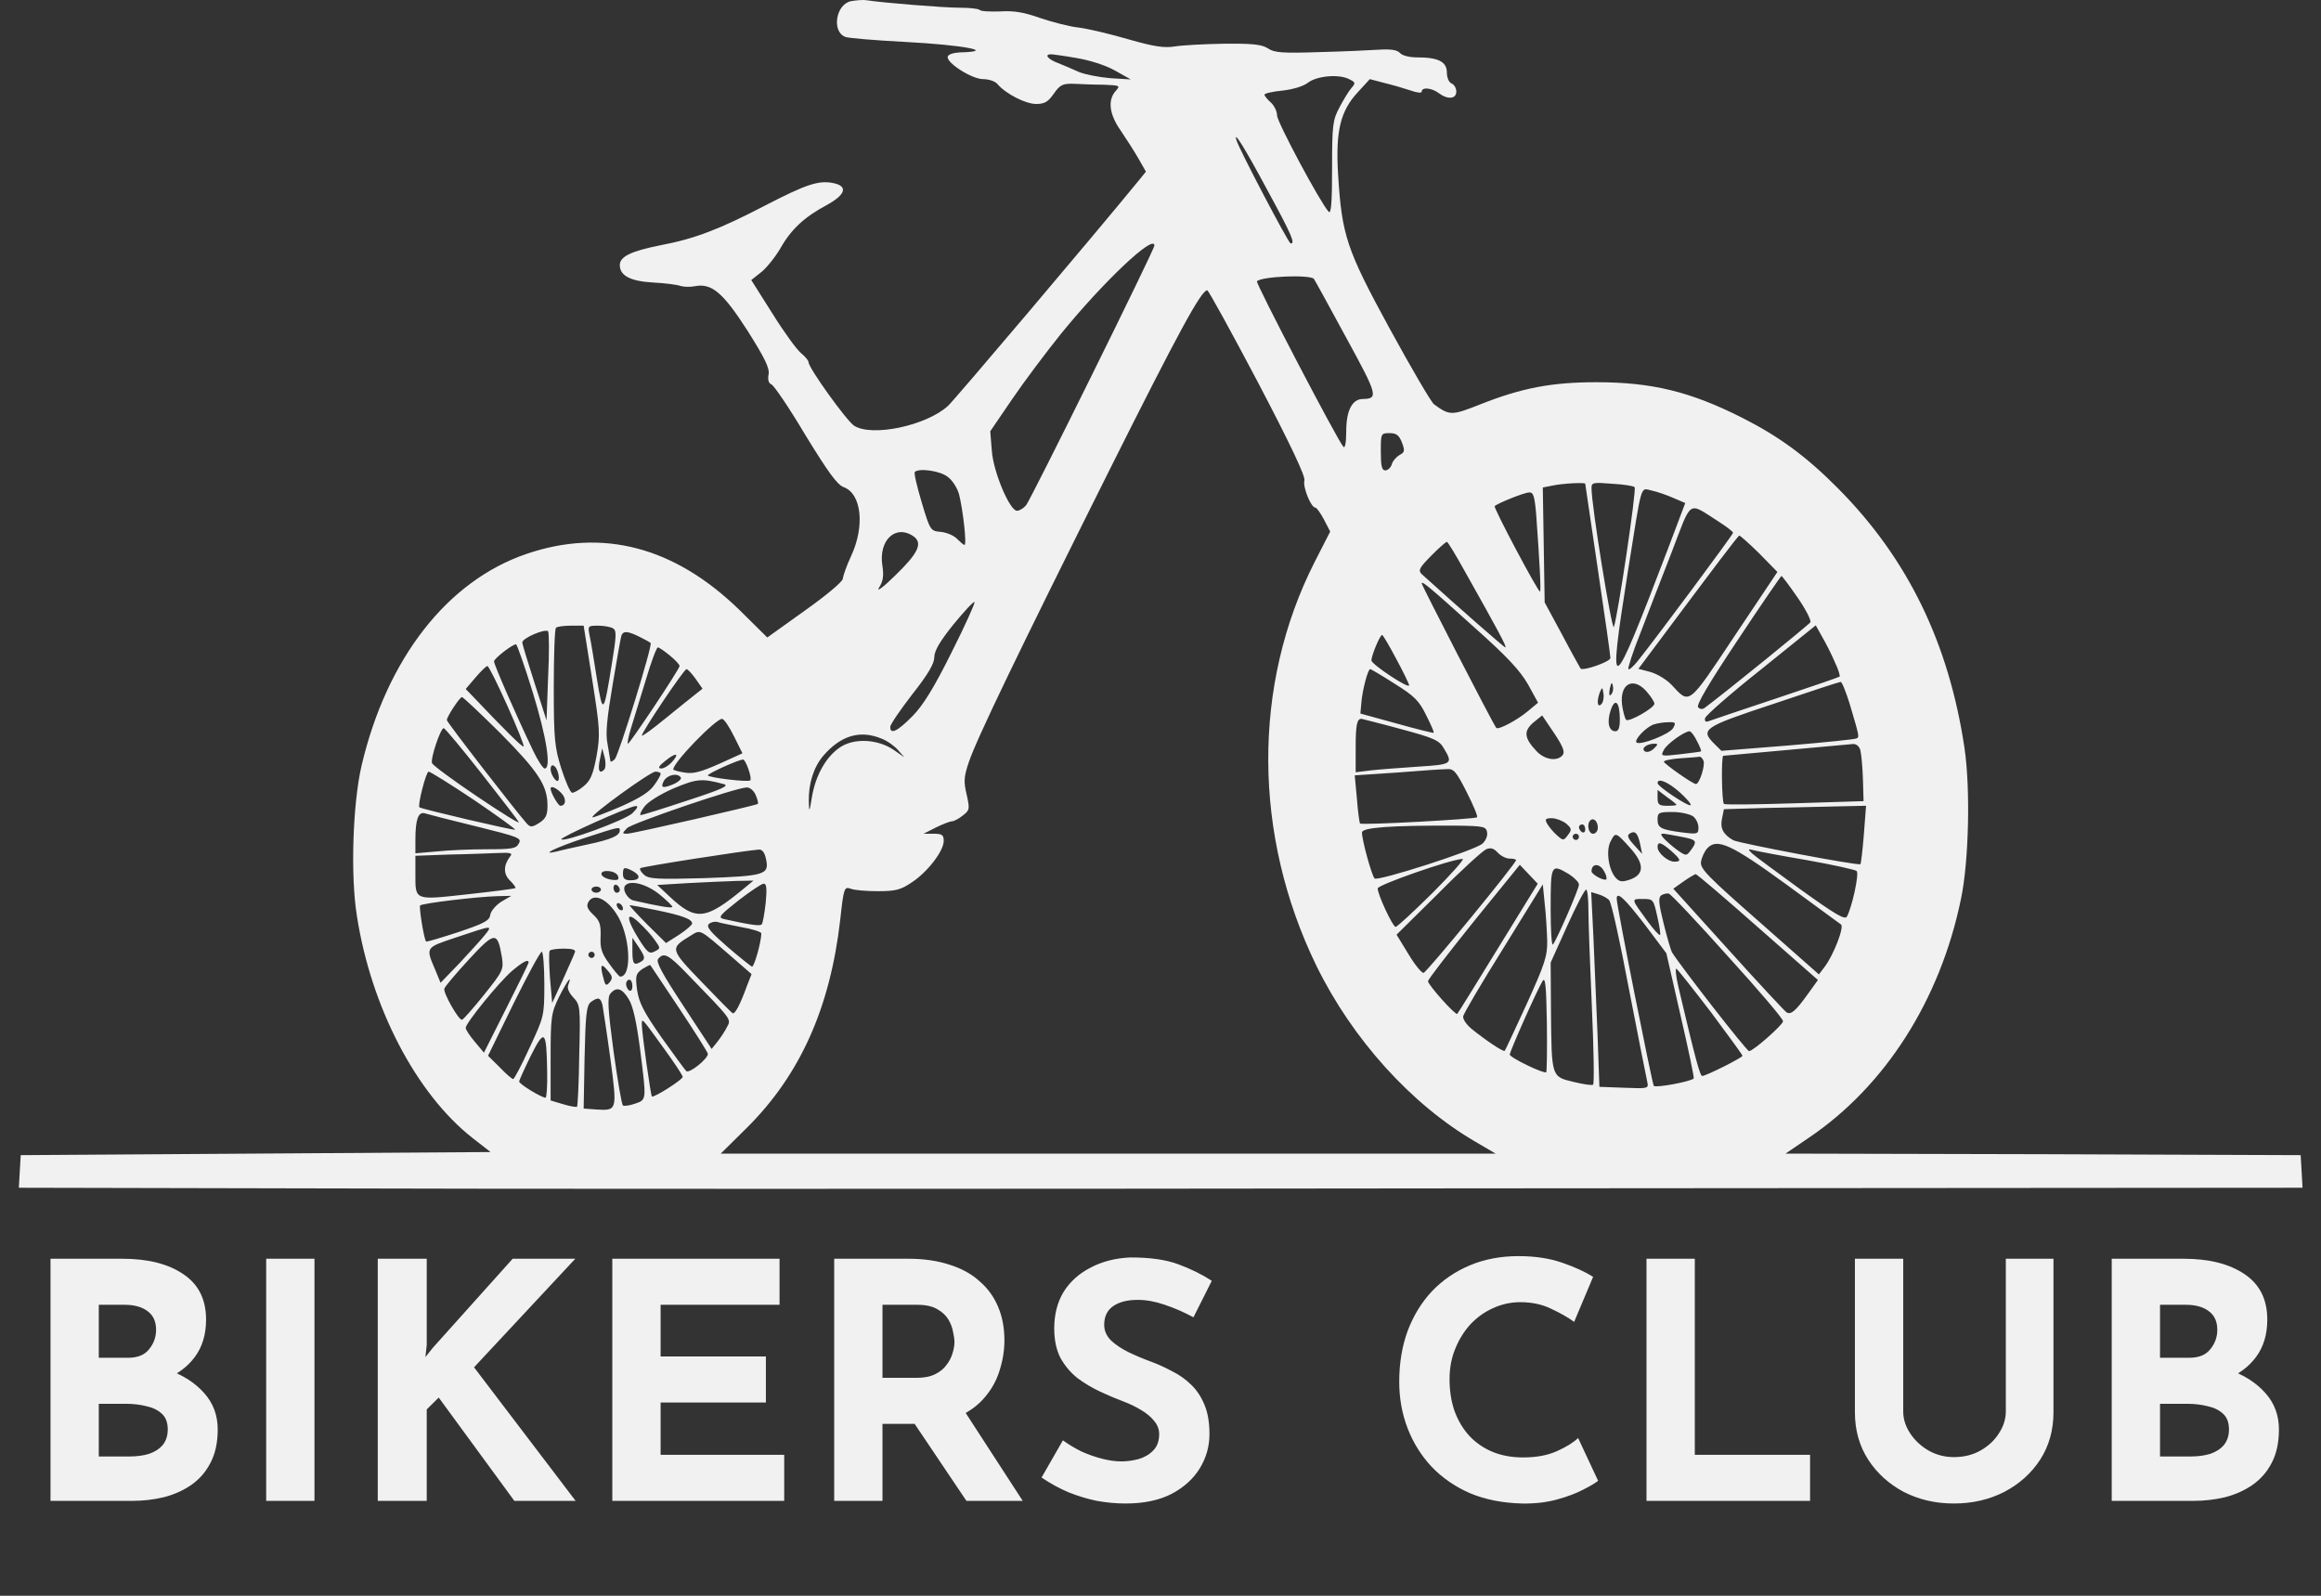 <svg width="100%" height="100%" viewBox="0 0 112 77" fill="none" xmlns="http://www.w3.org/2000/svg">
<rect x="0" y="0" width="112" height="77" fill="#333333" stroke="none"/>
<g clip-path="url(#clip0_5_247)">
<path d="M41.062 0.057C40.334 0.207 40.121 1.525 40.789 1.78C40.926 1.84 42.216 1.945 43.627 2.02C46.51 2.17 48.134 2.484 46.313 2.529C46.025 2.544 45.767 2.619 45.736 2.724C45.63 3.009 46.89 3.818 47.436 3.818C47.709 3.818 48.028 3.923 48.134 4.058C48.529 4.522 49.484 5.017 50.001 5.017C50.41 5.017 50.577 4.912 50.85 4.522C51.154 4.088 51.275 4.028 51.822 4.043C52.156 4.058 52.808 4.088 53.263 4.088C54.052 4.118 54.067 4.133 53.84 4.387C53.445 4.822 53.521 5.511 54.083 6.305C54.356 6.71 54.75 7.324 54.947 7.669L55.297 8.283L54.932 8.733C52.687 11.475 46.085 19.267 45.751 19.581C44.704 20.541 42.079 21.095 41.214 20.541C40.85 20.301 39.014 17.753 39.014 17.469C39.014 17.394 38.847 17.199 38.665 17.049C38.468 16.899 37.845 16.045 37.284 15.146L36.252 13.513L36.707 13.153C36.965 12.959 37.39 12.434 37.648 11.999C38.179 11.056 38.816 10.471 39.909 9.887C40.804 9.392 40.926 8.988 40.228 8.838C39.514 8.688 38.923 8.883 36.95 9.902C34.734 11.056 33.536 11.52 31.866 11.835C30.455 12.119 29.909 12.374 29.909 12.794C29.909 13.303 30.425 13.573 31.532 13.633C32.094 13.663 32.686 13.738 32.837 13.798C32.989 13.843 33.293 13.857 33.52 13.813C34.34 13.648 34.886 14.112 36.07 15.955C36.904 17.274 37.147 17.768 37.087 18.068C37.041 18.323 37.087 18.488 37.223 18.548C37.344 18.593 38.088 19.686 38.862 20.99C39.955 22.773 40.395 23.387 40.713 23.507C41.578 23.822 41.745 25.395 41.062 26.849C40.85 27.299 40.683 27.793 40.668 27.928C40.668 28.063 39.864 28.737 38.847 29.456L37.026 30.76L35.706 29.456C32.564 26.384 29.089 25.47 25.402 26.729C21.578 28.033 18.664 31.779 17.45 36.933C17.025 38.746 16.904 42.238 17.223 44.201C17.905 48.591 20.075 52.772 22.807 54.915L23.672 55.589L12.336 55.664L1 55.739L0.955 56.518L0.909 57.312L14.992 57.342C22.731 57.372 47.527 57.372 70.092 57.342L111.11 57.312L111.064 56.518L111.019 55.739L98.591 55.693L86.162 55.664L87.285 54.899C90.973 52.412 93.629 48.246 94.63 43.362C95.01 41.548 95.085 38.042 94.797 36.094C94.038 31.015 92.05 26.939 88.681 23.552C87.164 22.024 85.859 21.065 84.084 20.166C81.564 18.892 79.713 18.443 77.027 18.443C74.903 18.443 73.446 18.712 71.442 19.507C70.046 20.061 69.956 20.061 69.197 19.507C69.06 19.402 68.104 17.768 67.072 15.88C64.963 12.014 64.75 11.355 64.568 8.388C64.447 6.335 64.674 5.361 65.524 4.447L66.101 3.818L66.784 3.998C67.163 4.088 67.725 4.253 68.044 4.358C68.377 4.477 68.605 4.507 68.605 4.417C68.605 4.193 69.091 4.238 69.425 4.492C69.865 4.822 70.274 4.777 70.274 4.417C70.274 4.253 70.168 4.073 70.046 4.028C69.91 3.968 69.819 3.743 69.819 3.503C69.819 2.979 69.409 2.769 68.392 2.769C67.998 2.769 67.664 2.679 67.558 2.559C67.421 2.41 67.133 2.365 66.587 2.395C66.147 2.425 64.842 2.484 63.673 2.514C61.898 2.574 61.488 2.544 61.185 2.335C60.881 2.14 60.426 2.095 59.045 2.11C58.089 2.125 57.011 2.185 56.662 2.245C56.162 2.32 55.676 2.245 54.462 1.9C53.597 1.645 52.52 1.391 52.064 1.331C51.609 1.286 50.759 1.061 50.183 0.866C49.424 0.596 48.923 0.507 48.27 0.551C47.785 0.566 47.33 0.551 47.269 0.477C47.208 0.417 46.768 0.372 46.298 0.372C45.524 0.372 42.58 0.132 41.821 0.012C41.654 -0.018 41.32 0.012 41.062 0.057ZM51.943 2.799C52.58 2.904 53.339 3.144 53.794 3.399L54.568 3.833L53.582 3.773C53.036 3.728 52.352 3.593 52.064 3.473C51.776 3.339 51.306 3.144 51.047 3.039C50.562 2.859 50.38 2.619 50.714 2.619C50.789 2.619 51.351 2.694 51.943 2.799ZM65.13 3.833C65.403 3.968 65.418 4.013 65.221 4.238C65.099 4.372 64.842 4.792 64.644 5.167C64.31 5.796 64.28 6.006 64.28 8.119C64.28 9.782 64.234 10.351 64.113 10.216C63.703 9.767 61.625 5.886 61.625 5.571C61.625 5.376 61.488 5.092 61.321 4.942C61.154 4.792 61.017 4.627 61.017 4.567C61.017 4.507 61.412 4.417 61.882 4.372C62.398 4.313 62.899 4.163 63.127 3.983C63.567 3.653 64.644 3.563 65.13 3.833ZM61.154 9.167C62.337 11.34 62.52 11.775 62.277 11.745C62.171 11.73 59.804 7.219 59.667 6.77C59.5 6.231 60.061 7.13 61.154 9.167ZM55.706 11.85C55.706 12.044 49.727 24.137 49.515 24.377C49.393 24.526 49.196 24.646 49.075 24.646C48.726 24.646 47.937 22.788 47.861 21.754L47.785 20.81L48.847 19.252C49.439 18.383 50.501 16.974 51.199 16.105C53.248 13.588 55.706 11.265 55.706 11.85ZM63.4 13.453C63.43 13.483 64.128 14.757 64.948 16.27C66.48 19.072 66.526 19.237 65.767 19.252C65.251 19.252 64.963 19.806 64.963 20.81C64.963 21.365 64.903 21.649 64.827 21.559C64.584 21.335 60.577 13.648 60.653 13.573C60.881 13.333 63.188 13.243 63.4 13.453ZM60.699 18.443C62.277 21.455 62.99 22.968 62.945 23.178C62.853 23.492 63.263 24.496 63.476 24.496C63.537 24.496 63.718 24.751 63.886 25.066L64.189 25.65L63.43 27.134C60.426 33.052 60.456 40.305 63.522 46.598C65.251 50.134 68.104 53.296 71.2 55.094L72.171 55.664H53.476H34.78L36.039 54.42C38.604 51.873 40.061 48.636 40.547 44.366C40.713 42.837 40.744 42.777 41.047 42.882C41.229 42.957 41.821 43.002 42.367 43.002C43.202 43.002 43.46 42.942 43.991 42.582C44.75 42.088 45.539 41.069 45.539 40.575C45.539 40.29 45.463 40.23 45.053 40.23H44.568L45.16 39.93C45.493 39.765 45.843 39.631 45.934 39.631C46.025 39.631 46.267 39.511 46.465 39.346C46.798 39.091 46.798 39.031 46.647 38.342C46.495 37.712 46.51 37.488 46.753 36.769C47.132 35.645 49.105 31.554 53.536 22.683C56.874 16.015 57.967 14.007 58.255 14.007C58.316 14.007 59.409 16 60.699 18.443ZM67.649 21.35C67.8 21.739 67.785 21.829 67.543 21.949C67.391 22.039 67.209 22.234 67.163 22.399C67.118 22.563 66.966 22.698 66.845 22.698C66.678 22.698 66.632 22.474 66.632 21.799C66.632 20.915 66.632 20.9 67.057 20.9C67.391 20.9 67.512 21.005 67.649 21.35ZM45.736 23.013C45.964 23.178 46.207 23.567 46.283 23.867C46.465 24.586 46.662 26.294 46.541 26.294C46.495 26.294 46.343 26.16 46.191 26.01C46.04 25.845 45.691 25.695 45.402 25.665C44.902 25.62 44.886 25.605 44.477 24.242C44.249 23.477 44.097 22.833 44.143 22.773C44.34 22.578 45.372 22.713 45.736 23.013ZM76.496 23.343C76.496 23.358 76.769 25.216 77.103 27.463C77.437 29.696 77.71 31.629 77.71 31.749C77.71 31.929 76.39 32.393 76.269 32.258C76.253 32.228 75.844 31.509 75.388 30.64L74.538 29.067L74.493 26.294L74.448 23.522L74.903 23.433C75.358 23.328 76.496 23.268 76.496 23.343ZM78.878 23.507C78.985 23.597 78.059 29.786 77.877 30.25C77.786 30.49 76.784 24.331 76.799 23.537C76.799 23.283 76.89 23.268 77.801 23.343C78.347 23.373 78.833 23.448 78.878 23.507ZM80.76 24.032L81.322 24.272L80.502 26.444C77.71 33.772 77.558 33.862 78.545 27.628C79.258 23.178 79.136 23.552 79.713 23.672C79.986 23.732 80.457 23.897 80.76 24.032ZM74.129 24.826C74.296 27.134 74.372 28.542 74.311 28.542C74.204 28.542 72.05 24.481 72.126 24.422C72.262 24.287 73.552 23.762 73.795 23.762C73.992 23.747 74.053 23.942 74.129 24.826ZM82.915 25.156C83.309 25.41 83.628 25.65 83.628 25.71C83.628 25.8 79.804 30.94 79.015 31.914C78.818 32.153 78.621 32.333 78.575 32.288C78.545 32.243 78.787 31.464 79.151 30.565C79.501 29.651 80.183 27.883 80.669 26.639C81.656 24.062 81.428 24.212 82.915 25.156ZM44.097 25.89C44.538 26.22 44.295 26.714 43.172 27.793C42.625 28.332 42.276 28.587 42.413 28.362C42.61 28.063 42.656 27.793 42.58 27.299C42.383 26.055 43.232 25.276 44.097 25.89ZM84.903 26.714L85.768 27.598L83.704 30.685C81.428 34.101 81.549 33.996 80.654 33.037C80.411 32.783 79.956 32.513 79.637 32.423L79.061 32.273L79.486 31.704C82.9 27.134 83.871 25.845 83.932 25.845C83.977 25.845 84.417 26.235 84.903 26.714ZM70.669 27.538C72.277 30.4 72.733 31.239 72.642 31.239C72.581 31.239 70.411 29.336 68.605 27.703C68.423 27.523 68.484 27.403 69.06 26.819C69.425 26.444 69.773 26.145 69.819 26.145C69.865 26.145 70.244 26.774 70.669 27.538ZM86.739 28.827C87.134 29.396 87.407 29.936 87.361 30.026C87.285 30.145 83.355 33.337 82.293 34.131C82.172 34.236 82.05 34.236 81.944 34.131C81.838 34.026 82.46 32.977 83.856 30.88C84.979 29.186 85.935 27.793 85.965 27.793C85.995 27.793 86.344 28.257 86.739 28.827ZM71.185 30.31C72.733 31.689 73.355 32.363 73.734 33.023L74.219 33.907L73.734 34.311C73.218 34.746 72.293 35.24 72.201 35.12C72.065 34.97 68.605 28.242 68.605 28.153C68.605 28.018 68.909 28.257 71.185 30.31ZM45.918 31.479C45.084 33.157 44.553 34.026 44.037 34.551C43.308 35.285 42.959 35.465 42.959 35.075C42.959 34.956 43.445 34.251 44.022 33.502C44.78 32.543 45.084 32.019 45.084 31.719C45.084 31.404 45.357 30.94 46.009 30.131C46.525 29.501 46.981 29.007 47.026 29.052C47.056 29.097 46.571 30.19 45.918 31.479ZM28.573 32.768C28.953 35.18 28.968 35.435 28.786 36.484C28.619 37.368 28.497 37.668 28.164 37.937C27.936 38.132 27.678 38.267 27.602 38.252C27.511 38.222 27.284 37.698 27.086 37.083C26.768 36.064 26.722 35.69 26.722 33.172C26.722 31.644 26.768 30.34 26.828 30.295C26.874 30.235 27.208 30.19 27.541 30.19H28.164L28.573 32.768ZM29.59 30.325C29.757 30.43 29.742 30.7 29.529 32.004C29.135 34.476 29.089 34.536 28.801 32.738C28.664 31.869 28.513 30.94 28.452 30.67C28.361 30.205 28.361 30.19 28.862 30.19C29.15 30.19 29.469 30.25 29.59 30.325ZM88.545 31.959C88.712 32.303 88.803 32.618 88.772 32.648C88.742 32.678 87.346 33.157 85.677 33.712C84.008 34.266 82.551 34.761 82.429 34.806C82.308 34.85 82.247 34.791 82.278 34.656C82.308 34.521 83.522 33.457 84.979 32.303L87.619 30.175L87.938 30.745C88.12 31.059 88.393 31.599 88.545 31.959ZM26.449 32.663L26.373 34.761L25.796 32.962C25.478 31.974 25.204 31.09 25.204 31C25.204 30.79 26.297 30.325 26.449 30.46C26.494 30.52 26.51 31.509 26.449 32.663ZM30.865 30.73C31.138 30.865 31.381 31 31.396 31.03C31.502 31.119 29.863 36.424 29.666 36.634C29.545 36.754 29.453 36.783 29.453 36.709C29.438 36.619 29.378 36.259 29.317 35.9C29.211 35.42 29.287 34.671 29.56 33.052C29.757 31.854 29.954 30.775 29.985 30.67C30.076 30.43 30.288 30.445 30.865 30.73ZM67.376 31.794C67.725 32.438 67.998 33.008 67.998 33.067C67.998 33.262 66.192 32.063 66.177 31.869C66.177 31.644 66.587 30.64 66.693 30.64C66.739 30.64 67.042 31.164 67.376 31.794ZM25.705 33.397C26.373 35.57 26.616 37.083 26.282 37.083C26.206 37.083 25.948 36.694 25.721 36.214C24.931 34.566 23.839 32.078 23.839 31.914C23.839 31.779 24.719 31.09 24.901 31.09C24.947 31.09 25.311 32.123 25.705 33.397ZM32.322 31.629C32.58 31.839 32.792 32.063 32.792 32.138C32.792 32.288 30.394 35.885 30.303 35.885C30.258 35.885 30.319 35.57 30.44 35.165C30.561 34.776 30.88 33.742 31.153 32.843C31.411 31.959 31.684 31.239 31.745 31.239C31.806 31.239 32.064 31.419 32.322 31.629ZM24.476 34.041C24.947 35.09 25.311 35.989 25.265 36.019C25.22 36.079 24.34 35.21 22.822 33.607L22.473 33.247L22.944 32.693C23.201 32.393 23.459 32.138 23.52 32.138C23.581 32.138 24.006 32.992 24.476 34.041ZM33.566 32.753L33.9 33.232L33.596 33.472C33.429 33.607 32.762 34.131 32.124 34.656C31.487 35.18 30.971 35.555 30.971 35.495C30.971 35.315 33.005 32.288 33.126 32.288C33.187 32.288 33.384 32.498 33.566 32.753ZM67.3 32.992C68.241 33.577 68.484 33.817 68.817 34.506C69.045 34.956 69.212 35.33 69.181 35.36C69.151 35.375 68.347 35.18 67.391 34.91L65.646 34.431L65.691 33.922C65.737 33.307 66.01 32.288 66.116 32.288C66.162 32.288 66.693 32.603 67.3 32.992ZM77.74 33.517C77.65 33.607 77.634 33.517 77.68 33.232C77.755 32.918 77.786 32.888 77.831 33.097C77.862 33.247 77.831 33.427 77.74 33.517ZM79.531 33.457C79.698 33.652 79.835 33.892 79.835 33.952C79.835 34.161 78.59 34.865 78.469 34.731C78.408 34.671 78.317 34.326 78.271 33.996C78.15 32.932 78.878 32.618 79.531 33.457ZM89.258 33.967C89.728 35.555 89.728 35.555 89.592 35.63C89.516 35.675 88.029 35.825 86.269 35.974L83.067 36.229L82.748 35.914C82.02 35.195 82.172 35.09 85.57 33.967C87.3 33.382 88.757 32.903 88.818 32.903C88.879 32.888 89.076 33.382 89.258 33.967ZM77.27 33.981C77.073 34.176 77.042 33.817 77.209 33.382C77.315 33.142 77.331 33.157 77.376 33.472C77.406 33.667 77.361 33.892 77.27 33.981ZM24.157 35.39C25.979 37.233 26.419 37.907 26.419 38.866C26.419 39.331 26.343 39.496 26.024 39.706C25.69 39.915 25.599 39.93 25.432 39.75C24.992 39.271 21.562 34.85 21.562 34.746C21.562 34.581 22.185 33.637 22.291 33.637C22.352 33.637 23.186 34.431 24.157 35.39ZM78.165 34.716C78.165 35.105 78.105 35.285 77.953 35.285C77.634 35.285 77.528 34.85 77.725 34.266C77.938 33.637 78.165 33.877 78.165 34.716ZM75.403 36.439C75.145 36.754 74.538 36.664 74.144 36.244C73.552 35.615 73.507 35.285 73.992 34.865L74.417 34.521L74.994 35.375C75.434 36.034 75.525 36.289 75.403 36.439ZM35.417 35.525L35.827 36.349L34.704 36.858C33.824 37.248 33.445 37.353 33.035 37.278C32.731 37.233 32.489 37.158 32.489 37.128C32.489 36.783 34.522 34.701 34.841 34.686C34.932 34.686 35.19 35.06 35.417 35.525ZM67.604 35.18C69.212 35.615 69.455 35.72 69.682 36.124C70.122 36.858 70.077 36.888 68.423 36.993C67.558 37.053 66.541 37.128 66.147 37.173L65.418 37.263V36.079C65.418 34.97 65.479 34.671 65.707 34.686C65.752 34.701 66.617 34.91 67.604 35.18ZM80.745 35.12C80.593 35.42 79.136 35.989 78.97 35.825C78.848 35.705 79.379 35.135 79.759 34.97C79.926 34.91 80.259 34.85 80.487 34.85C80.851 34.836 80.882 34.865 80.745 35.12ZM23.247 37.338C24.203 38.552 25.007 39.6 25.038 39.675C25.068 39.765 24.157 39.196 23.004 38.417C21.866 37.653 20.895 36.933 20.849 36.828C20.758 36.619 21.259 35.135 21.411 35.135C21.471 35.135 22.291 36.124 23.247 37.338ZM81.883 35.75C82.02 36.004 82.111 36.229 82.08 36.259C82.05 36.274 81.61 36.334 81.079 36.394C80.138 36.499 80.123 36.499 80.29 36.184C80.442 35.885 81.291 35.285 81.534 35.285C81.595 35.285 81.762 35.495 81.883 35.75ZM42.55 35.645C42.823 35.75 43.172 36.004 43.339 36.199L43.642 36.544L43.126 36.184C42.352 35.66 41.214 35.6 40.531 36.064C39.864 36.514 39.363 37.398 39.181 38.447C39.059 39.211 39.044 39.226 39.029 38.657C39.014 37.817 39.257 37.023 39.727 36.469C40.577 35.48 41.518 35.21 42.55 35.645ZM79.804 36.124C79.667 36.259 79.486 36.319 79.379 36.259C79.166 36.124 79.455 35.885 79.835 35.885C80.016 35.885 80.016 35.929 79.804 36.124ZM89.774 36.214C89.82 36.409 89.88 37.023 89.896 37.608L89.926 38.657L86.587 38.761C84.751 38.821 83.218 38.836 83.188 38.791C83.082 38.687 83.052 36.484 83.158 36.469C83.279 36.454 89.106 35.929 89.425 35.9C89.592 35.9 89.728 36.019 89.774 36.214ZM29.15 37.143C28.922 37.368 28.831 37.173 28.953 36.619L29.059 36.109L29.18 36.559C29.241 36.813 29.226 37.068 29.15 37.143ZM32.413 36.783C32.261 36.948 32.033 37.083 31.897 37.083C31.73 37.068 31.791 36.963 32.109 36.709C32.625 36.289 32.822 36.334 32.413 36.783ZM82.202 36.709C82.293 36.933 82.004 37.832 81.838 37.832C81.686 37.832 80.305 36.858 80.29 36.754C80.29 36.694 80.654 36.619 81.094 36.589C81.519 36.559 81.944 36.529 82.004 36.514C82.065 36.499 82.156 36.589 82.202 36.709ZM36.115 37.113C36.206 37.368 36.252 37.608 36.206 37.653C36.115 37.758 34.158 37.518 34.158 37.413C34.158 37.323 35.615 36.664 35.857 36.649C35.903 36.634 36.024 36.843 36.115 37.113ZM26.919 37.263C26.98 37.443 26.98 37.623 26.934 37.668C26.843 37.773 26.57 37.368 26.57 37.113C26.57 36.798 26.828 36.918 26.919 37.263ZM70.775 38.222C71.094 38.851 71.321 39.391 71.276 39.436C71.185 39.526 65.722 39.825 65.631 39.735C65.6 39.706 65.524 39.166 65.479 38.552L65.373 37.413L67.406 37.278C68.529 37.188 69.606 37.113 69.819 37.113C70.153 37.083 70.274 37.233 70.775 38.222ZM22.868 38.597C23.991 39.361 24.886 40.005 24.855 40.035C24.795 40.08 20.364 39.046 20.242 38.956C20.136 38.881 20.561 37.233 20.682 37.233C20.758 37.233 21.745 37.847 22.868 38.597ZM31.881 37.338C31.881 37.398 31.745 37.653 31.563 37.892C31.335 38.222 30.85 38.522 29.939 38.926C29.226 39.226 28.619 39.466 28.589 39.436C28.482 39.331 31.366 37.248 31.624 37.233C31.76 37.233 31.881 37.278 31.881 37.338ZM32.853 37.518C32.898 37.578 32.762 37.712 32.549 37.817C31.988 38.057 31.851 38.027 32.033 37.683C32.2 37.383 32.701 37.278 32.853 37.518ZM34.916 37.832C35.22 37.907 34.871 38.072 33.171 38.627C32.003 39.016 30.986 39.331 30.925 39.331C30.85 39.331 30.925 39.151 31.092 38.926C31.274 38.687 31.851 38.327 32.504 38.042C33.611 37.578 33.854 37.548 34.916 37.832ZM81.048 38.222C81.382 38.522 81.625 38.806 81.58 38.851C81.488 38.941 79.986 37.952 79.986 37.787C79.986 37.518 80.487 37.727 81.048 38.222ZM27.086 38.267C27.344 38.537 27.314 38.881 27.041 38.881C26.934 38.881 26.57 38.237 26.57 38.057C26.57 37.892 26.843 38.012 27.086 38.267ZM36.464 38.357C36.555 38.567 36.601 38.761 36.571 38.791C36.464 38.866 30.531 40.23 30.258 40.23C30.015 40.23 30.015 40.215 30.258 39.96C30.501 39.72 35.448 38.027 36.024 37.997C36.176 37.982 36.373 38.147 36.464 38.357ZM80.897 38.836C80.897 38.866 80.699 38.881 80.442 38.881C80.062 38.881 79.986 38.821 79.986 38.507V38.117L80.442 38.462C80.699 38.642 80.897 38.806 80.897 38.836ZM30.516 39.241C30.167 39.571 27.238 40.65 27.086 40.5C27.01 40.41 30.349 38.911 30.668 38.896C30.819 38.881 30.759 39.001 30.516 39.241ZM89.941 40.26C89.88 41.024 89.804 41.668 89.774 41.698C89.698 41.788 83.947 40.694 83.643 40.545C83.158 40.275 82.991 39.96 83.097 39.496L83.188 39.046L85.191 38.986C86.299 38.971 87.832 38.926 88.621 38.911L90.047 38.881L89.941 40.26ZM22.959 39.87C25.022 40.38 25.189 40.44 25.038 40.694C24.916 40.949 24.704 40.979 23.49 40.979C22.716 40.979 21.638 41.024 21.077 41.084L20.045 41.174V40.515C20.045 39.556 20.182 39.166 20.485 39.241C20.622 39.286 21.73 39.571 22.959 39.87ZM81.701 39.391C81.838 39.496 81.959 39.735 81.959 39.93C81.959 40.245 81.913 40.26 81.2 40.17C80.138 40.035 79.986 39.945 79.986 39.541C79.986 39.211 80.047 39.181 80.715 39.181C81.109 39.181 81.549 39.286 81.701 39.391ZM75.57 39.735C75.844 39.975 75.859 40.035 75.661 40.29C75.449 40.575 75.434 40.575 75.115 40.29C74.948 40.14 74.736 39.885 74.66 39.75C74.538 39.526 74.569 39.481 74.888 39.481C75.085 39.481 75.388 39.6 75.57 39.735ZM77.103 39.945C77.103 40.095 76.997 40.23 76.875 40.23C76.648 40.23 76.557 39.765 76.739 39.586C76.906 39.436 77.103 39.631 77.103 39.945ZM71.761 40.17C71.792 40.335 71.686 40.575 71.534 40.709C71.154 41.039 66.48 42.538 66.329 42.388C66.192 42.238 65.722 40.545 65.722 40.17C65.722 39.93 67.057 39.825 70.274 39.84C71.61 39.855 71.716 39.885 71.761 40.17ZM76.496 40.02C76.496 40.14 76.435 40.2 76.344 40.155C76.269 40.11 76.193 40.005 76.193 39.915C76.193 39.84 76.269 39.78 76.344 39.78C76.435 39.78 76.496 39.885 76.496 40.02ZM29.909 40.065C29.909 40.32 29.514 40.5 28.391 40.739C27.769 40.874 27.086 41.024 26.874 41.084C25.994 41.294 26.828 40.889 28.194 40.44C29.894 39.885 29.909 39.885 29.909 40.065ZM79.151 40.754L79.242 41.204L78.848 40.769C78.545 40.44 78.499 40.305 78.651 40.215C78.909 40.065 79.03 40.2 79.151 40.754ZM76.193 40.38C76.193 40.455 76.132 40.53 76.04 40.53C75.965 40.53 75.889 40.455 75.889 40.38C75.889 40.29 75.965 40.23 76.04 40.23C76.132 40.23 76.193 40.29 76.193 40.38ZM78.681 40.934C79.364 41.698 79.349 42.208 78.636 42.448C78.271 42.568 78.15 42.553 77.968 42.358C77.619 41.968 77.482 41.024 77.725 40.59C77.953 40.14 77.968 40.14 78.681 40.934ZM81.549 40.47C81.853 40.56 81.868 40.664 81.58 41.039C81.382 41.309 81.352 41.309 80.927 41.009C80.684 40.829 80.396 40.575 80.275 40.44C80.077 40.2 80.107 40.185 80.669 40.29C81.003 40.35 81.397 40.425 81.549 40.47ZM80.639 41.054C81.109 41.474 81.155 41.578 80.791 41.578C80.487 41.578 79.986 41.159 79.986 40.874C79.986 40.59 80.153 40.635 80.639 41.054ZM86.193 42.672C87.559 43.676 88.757 44.545 88.833 44.605C89.016 44.71 88.469 46.104 88.044 46.658L87.771 47.018L84.903 44.486C82.429 42.313 82.035 41.923 82.08 41.593C82.111 41.384 82.247 41.084 82.384 40.934C82.854 40.425 83.537 40.739 86.193 42.672ZM72.839 41.429C73.021 41.429 73.157 41.459 73.157 41.504C73.157 41.668 68.863 46.898 68.696 46.943C68.605 46.958 68.271 46.553 67.968 46.044L67.391 45.1L69.409 43.107C70.502 41.998 71.549 41.054 71.716 40.979C71.943 40.889 72.08 40.934 72.277 41.144C72.414 41.294 72.672 41.429 72.839 41.429ZM36.965 41.459C37.132 42.208 36.904 42.268 33.976 42.373C31.73 42.433 31.305 42.418 31.077 42.208C30.941 42.088 30.85 41.938 30.895 41.893C30.971 41.818 35.873 41.054 36.616 40.994C36.783 40.979 36.904 41.144 36.965 41.459ZM87.195 41.504C88.454 41.728 89.531 41.968 89.592 42.028C89.728 42.148 89.364 43.796 89.121 44.231C89.016 44.395 88.545 44.111 86.876 42.912C85.722 42.073 84.66 41.294 84.539 41.174C84.341 40.979 84.341 40.949 84.615 41.024C84.781 41.069 85.95 41.294 87.195 41.504ZM24.628 41.309C24.294 41.743 24.279 42.163 24.598 42.477C24.78 42.657 24.901 42.822 24.871 42.852C24.84 42.882 23.808 43.017 22.564 43.152C19.969 43.437 20.045 43.467 20.045 42.148V41.294L21.684 41.234C22.579 41.219 23.642 41.174 24.051 41.159C24.628 41.129 24.749 41.174 24.628 41.309ZM69.136 43.077C68.225 43.976 67.421 44.725 67.345 44.725C67.209 44.725 66.48 43.167 66.48 42.867C66.48 42.702 69.971 41.474 70.578 41.444C70.699 41.429 70.046 42.163 69.136 43.077ZM72.293 45.744C71.246 47.452 70.365 48.876 70.32 48.921C70.244 49.011 68.924 47.542 68.909 47.347C68.909 47.258 69.91 45.969 71.124 44.455L73.339 41.728L73.764 42.178L74.204 42.642L72.293 45.744ZM77.406 42.043C77.513 42.208 77.543 42.388 77.513 42.433C77.406 42.523 76.799 42.193 76.799 42.043C76.799 41.653 77.194 41.638 77.406 42.043ZM30.531 42.028C30.941 42.253 30.895 42.477 30.44 42.477C30.167 42.477 30.061 42.403 30.061 42.178C30.061 41.833 30.121 41.818 30.531 42.028ZM75.707 42.178C75.965 42.343 76.193 42.568 76.193 42.687C76.193 42.897 75.1 45.4 74.933 45.579C74.872 45.624 74.827 44.86 74.827 43.871C74.827 41.698 74.842 41.668 75.707 42.178ZM29.818 42.268C29.894 42.448 29.818 42.492 29.499 42.448C29.287 42.418 29.074 42.313 29.029 42.208C28.938 41.938 29.712 41.983 29.818 42.268ZM84.827 44.74L87.725 47.288L87.24 47.962C86.648 48.786 86.42 48.981 86.208 48.846C86.132 48.801 84.858 47.437 83.401 45.819L80.745 42.882L81.231 42.538C81.503 42.343 81.777 42.193 81.822 42.178C81.883 42.178 83.234 43.332 84.827 44.74ZM35.903 42.867C34.036 44.41 33.581 44.456 32.291 43.242L31.715 42.702L33.202 42.612C34.021 42.568 35.068 42.523 35.523 42.508L36.358 42.492L35.903 42.867ZM29.909 42.942C29.909 43.017 29.848 43.077 29.757 43.077C29.681 43.077 29.605 42.972 29.605 42.837C29.605 42.717 29.681 42.657 29.757 42.702C29.848 42.747 29.909 42.852 29.909 42.942ZM31.836 43.167C32.2 43.467 32.473 43.736 32.443 43.766C32.382 43.826 31.821 43.736 30.576 43.452C30.258 43.377 30 42.882 30.182 42.717C30.44 42.448 31.229 42.672 31.836 43.167ZM36.95 43.556C36.889 44.081 36.813 44.545 36.753 44.605C36.677 44.695 36.237 44.635 34.947 44.351C34.628 44.276 34.704 44.186 35.63 43.452C36.191 43.017 36.753 42.642 36.844 42.642C36.995 42.627 37.011 42.867 36.95 43.556ZM74.66 45.37C74.675 46.134 74.553 46.493 73.673 48.441C73.112 49.655 72.642 50.674 72.611 50.704C72.551 50.779 71.625 50.149 70.987 49.625C70.745 49.415 70.578 49.161 70.608 49.041C70.623 48.906 71.503 47.422 72.551 45.744L74.448 42.672L74.538 43.586C74.599 44.081 74.644 44.89 74.66 45.37ZM28.998 42.927C28.998 43.002 28.892 43.077 28.771 43.077C28.649 43.077 28.543 43.002 28.543 42.927C28.543 42.837 28.649 42.777 28.771 42.777C28.892 42.777 28.998 42.837 28.998 42.927ZM76.648 43.901C76.648 44.441 76.724 46.538 76.815 48.561C76.906 50.584 76.936 52.292 76.875 52.337C76.83 52.382 76.405 52.322 75.919 52.202C74.857 51.947 74.872 51.978 74.842 48.771L74.827 46.448L75.616 44.695C76.056 43.721 76.465 42.927 76.541 42.927C76.602 42.927 76.648 43.362 76.648 43.901ZM77.65 43.437C77.755 43.526 78.18 45.459 78.605 47.722C79.046 49.985 79.44 51.992 79.486 52.188C79.561 52.532 79.546 52.532 78.378 52.487L77.179 52.442L77.088 49.895C77.027 48.486 76.936 46.388 76.89 45.205L76.784 43.047L77.133 43.152C77.331 43.212 77.558 43.332 77.65 43.437ZM83.37 46.134C84.858 47.767 86.056 49.175 86.041 49.28C86.026 49.46 84.599 50.719 84.402 50.719C84.281 50.719 81.079 46.598 80.684 45.954C80.623 45.849 80.442 45.22 80.275 44.545C80.032 43.571 80.016 43.302 80.168 43.197C80.275 43.137 80.442 43.092 80.532 43.122C80.623 43.137 81.898 44.486 83.37 46.134ZM24.188 43.511C23.93 43.676 23.687 43.961 23.657 44.141C23.626 44.425 23.353 44.56 22.109 44.98C21.274 45.25 20.591 45.459 20.561 45.429C20.455 45.31 20.212 43.766 20.273 43.691C20.379 43.586 22.974 43.272 23.991 43.242L24.673 43.227L24.188 43.511ZM29.727 44.066C30.41 45.055 30.531 47.138 29.924 47.123C29.878 47.123 29.636 46.838 29.393 46.493C29.029 45.999 28.953 45.744 28.983 45.19C28.998 44.605 28.938 44.425 28.634 44.141C28.346 43.871 28.285 43.721 28.391 43.526C28.634 43.092 29.241 43.332 29.727 44.066ZM79.364 44.605L80.411 45.999L81.094 48.996C81.473 50.629 81.762 52.007 81.731 52.038C81.595 52.188 79.91 52.502 79.804 52.397C79.728 52.307 78.014 43.721 78.014 43.362C78.014 42.987 78.408 43.362 79.364 44.605ZM79.971 44.216C80.077 44.665 80.138 45.07 80.107 45.115C80.062 45.145 79.804 44.86 79.516 44.47C78.696 43.347 78.696 43.377 79.273 43.377C79.774 43.377 79.789 43.392 79.971 44.216ZM30.061 43.841C30.061 43.931 30 43.946 29.909 43.901C29.833 43.856 29.757 43.736 29.757 43.661C29.757 43.571 29.833 43.556 29.909 43.601C30 43.646 30.061 43.766 30.061 43.841ZM31.669 43.916C32.913 44.171 33.399 44.351 33.399 44.56C33.399 44.635 33.111 44.875 32.777 45.1L32.139 45.504L31.214 44.59C30.713 44.081 30.334 43.676 30.394 43.676C30.44 43.676 31.017 43.781 31.669 43.916ZM31.593 45.355C31.881 45.759 31.881 45.759 31.593 45.909C31.335 46.044 31.244 45.969 30.834 45.325C30.197 44.306 30.197 43.916 30.834 44.515C31.092 44.755 31.442 45.13 31.593 45.355ZM35.797 44.74C36.313 44.83 36.737 44.965 36.737 45.04C36.737 45.444 36.389 46.688 36.282 46.643C36.222 46.613 35.675 46.179 35.099 45.684C34.309 44.995 34.067 44.725 34.203 44.59C34.294 44.5 34.476 44.456 34.613 44.486C34.734 44.53 35.266 44.635 35.797 44.74ZM23.399 45.115C23.232 45.325 22.686 45.924 22.185 46.463L21.259 47.422L21.032 46.868C20.531 45.684 20.485 45.744 22.048 45.22C23.793 44.635 23.778 44.635 23.399 45.115ZM35.25 46.119L36.267 47.003L36.055 47.542C35.736 48.426 35.478 48.936 35.357 48.891C35.296 48.861 34.628 48.187 33.854 47.377C32.322 45.789 32.322 45.759 33.308 45.16C33.824 44.845 33.703 44.785 35.25 46.119ZM24.218 46.179C24.309 46.778 24.279 46.853 23.353 48.007C22.822 48.666 22.352 49.206 22.291 49.206C22.124 49.221 21.38 47.902 21.441 47.707C21.471 47.602 22.003 46.973 22.625 46.299C23.884 44.935 24.006 44.935 24.218 46.179ZM30.956 46.388C30.592 46.613 30.516 46.538 30.516 45.879V45.25L30.85 45.744C31.123 46.164 31.138 46.269 30.956 46.388ZM27.739 45.954C27.708 46.059 27.435 46.658 27.162 47.273L26.646 48.396L26.54 47.198C26.494 46.538 26.479 45.954 26.525 45.879C26.555 45.819 26.859 45.774 27.208 45.774C27.633 45.774 27.799 45.834 27.739 45.954ZM26.267 47.482C26.267 49.026 26.252 49.056 25.554 50.554C25.174 51.393 24.81 52.068 24.765 52.068C24.704 52.068 24.415 51.813 24.112 51.498L23.55 50.943L24.78 48.426C25.462 47.048 26.07 45.924 26.145 45.924C26.206 45.924 26.267 46.628 26.267 47.482ZM28.695 46.074C28.695 46.149 28.634 46.224 28.543 46.224C28.467 46.224 28.391 46.149 28.391 46.074C28.391 45.984 28.467 45.924 28.543 45.924C28.634 45.924 28.695 45.984 28.695 46.074ZM33.171 47.003C35.326 49.221 35.296 49.175 35.084 49.55C34.992 49.745 34.78 50.059 34.628 50.255L34.34 50.614L32.974 48.531C31.957 46.988 31.639 46.403 31.76 46.269C32.033 45.939 32.246 46.044 33.171 47.003ZM25.508 46.448C25.508 46.493 25.022 47.482 24.431 48.651L23.353 50.794L22.913 50.269C22.67 49.985 22.473 49.685 22.473 49.595C22.473 49.37 24.051 47.422 24.704 46.853C25.22 46.418 25.508 46.254 25.508 46.448ZM29.423 47.392C29.256 47.587 29.211 47.557 29.135 47.258C28.938 46.568 28.998 46.433 29.302 46.808C29.56 47.093 29.575 47.198 29.423 47.392ZM32.792 48.681C33.536 49.805 34.158 50.779 34.158 50.854C34.158 51.094 33.247 51.828 33.111 51.678C33.035 51.603 32.504 50.868 31.912 50.045C31.062 48.831 30.834 48.381 30.743 47.767C30.652 47.078 30.683 46.988 30.986 46.763C31.183 46.643 31.35 46.553 31.381 46.568C31.396 46.598 32.033 47.542 32.792 48.681ZM82.566 48.846C83.401 49.97 84.084 50.899 84.084 50.943C84.084 51.034 82.323 51.918 82.141 51.918C82.035 51.918 81.822 51.153 80.987 47.602C80.867 47.093 80.836 46.703 80.897 46.748C80.972 46.793 81.716 47.737 82.566 48.846ZM74.614 51.738C74.508 51.828 72.854 51.034 72.854 50.884C72.854 50.734 74.159 47.797 74.432 47.347C74.569 47.108 74.614 47.527 74.644 49.355C74.66 50.629 74.644 51.693 74.614 51.738ZM27.42 47.527C27.359 47.677 27.451 47.902 27.663 48.127C27.997 48.486 28.012 48.561 27.951 50.914C27.936 52.248 27.875 53.371 27.845 53.401C27.815 53.431 27.511 53.386 27.177 53.281L26.57 53.101V51.018C26.57 49.056 26.601 48.876 26.98 48.097C27.375 47.318 27.633 46.973 27.42 47.527ZM30.516 47.587C30.516 47.752 30.455 47.842 30.364 47.797C30.288 47.752 30.212 47.602 30.212 47.482C30.212 47.362 30.288 47.273 30.364 47.273C30.455 47.273 30.516 47.407 30.516 47.587ZM30.334 48.202C30.546 48.531 30.713 49.31 30.88 50.569C31.199 53.101 31.214 53.056 30.652 53.252C30.394 53.341 30.121 53.386 30.061 53.341C30 53.311 29.803 52.127 29.605 50.719C29.332 48.666 29.302 48.127 29.453 47.947C29.742 47.602 30.015 47.677 30.334 48.202ZM29.074 48.501C29.105 48.696 29.287 49.85 29.453 51.078C29.787 53.596 29.787 53.596 28.771 53.536L28.164 53.491L28.209 51.018C28.255 48.966 28.3 48.516 28.513 48.351C28.862 48.097 28.983 48.127 29.074 48.501ZM32.033 50.584C32.534 51.273 32.944 51.888 32.944 51.963C32.944 52.097 31.548 52.982 31.457 52.907C31.396 52.832 30.986 49.925 30.971 49.46C30.971 49.101 30.941 49.071 32.033 50.584ZM26.403 51.723C26.419 52.412 26.373 52.967 26.328 52.967C26.13 52.967 25.053 52.307 25.053 52.188C25.053 52.127 25.311 51.558 25.614 50.943C26.282 49.61 26.373 49.7 26.403 51.723Z" fill="#F1F1F1"/>
<path d="M5.909 60.738C7.141 60.738 8.122 60.987 8.85 61.484C9.579 61.971 9.944 62.701 9.944 63.675C9.944 64.394 9.761 64.998 9.397 65.484C9.043 65.96 8.556 66.32 7.934 66.564C7.323 66.796 6.621 66.913 5.828 66.913L5.459 65.675C6.434 65.675 7.297 65.807 8.047 66.071C8.808 66.336 9.408 66.717 9.847 67.214C10.287 67.701 10.506 68.288 10.506 68.976C10.506 69.611 10.388 70.151 10.152 70.595C9.927 71.029 9.617 71.383 9.22 71.659C8.834 71.923 8.395 72.119 7.902 72.246C7.409 72.363 6.9 72.421 6.375 72.421H2.437V60.738H5.909ZM6.182 65.516C6.643 65.516 6.98 65.379 7.195 65.103C7.42 64.828 7.532 64.516 7.532 64.167C7.532 63.764 7.393 63.463 7.114 63.262C6.846 63.061 6.482 62.96 6.021 62.96H4.767V65.516H6.182ZM6.262 70.278C6.605 70.278 6.916 70.236 7.195 70.151C7.473 70.056 7.693 69.913 7.854 69.722C8.015 69.521 8.095 69.272 8.095 68.976C8.095 68.637 7.998 68.383 7.806 68.214C7.613 68.034 7.361 67.913 7.05 67.849C6.75 67.775 6.434 67.738 6.102 67.738H4.767V70.278H6.262ZM12.845 60.738H15.175V72.421H12.845V60.738ZM20.592 64.897L20.528 65.484L20.881 65.04L24.739 60.738H27.761L22.875 65.976L27.777 72.421H24.82L21.171 67.436L20.592 68.008V72.421H18.229V60.738H20.592V64.897ZM29.547 60.738H37.617V62.96H31.878V65.452H36.958V67.675H31.878V70.198H37.842V72.421H29.547V60.738ZM43.838 60.738C44.578 60.738 45.237 60.833 45.816 61.024C46.394 61.204 46.877 61.468 47.262 61.818C47.659 62.156 47.959 62.569 48.163 63.056C48.366 63.532 48.468 64.071 48.468 64.675C48.468 65.151 48.393 65.627 48.243 66.103C48.103 66.579 47.868 67.013 47.536 67.405C47.214 67.796 46.785 68.114 46.25 68.357C45.714 68.59 45.049 68.706 44.256 68.706H42.584V72.421H40.254V60.738H43.838ZM44.24 66.484C44.594 66.484 44.889 66.426 45.124 66.309C45.36 66.193 45.542 66.045 45.671 65.865C45.81 65.685 45.907 65.5 45.96 65.309C46.025 65.109 46.057 64.923 46.057 64.754C46.057 64.627 46.035 64.468 45.992 64.278C45.96 64.077 45.885 63.876 45.767 63.675C45.649 63.474 45.467 63.304 45.221 63.167C44.985 63.029 44.663 62.96 44.256 62.96H42.584V66.484H44.24ZM46.426 67.913L49.352 72.421H46.635L43.645 67.976L46.426 67.913ZM57.591 63.563C57.141 63.32 56.68 63.119 56.209 62.96C55.748 62.802 55.314 62.722 54.907 62.722C54.403 62.722 54.007 62.823 53.717 63.024C53.428 63.225 53.283 63.526 53.283 63.929C53.283 64.204 53.39 64.452 53.605 64.675C53.83 64.886 54.114 65.077 54.457 65.246C54.81 65.415 55.175 65.569 55.55 65.706C55.892 65.833 56.23 65.987 56.563 66.167C56.905 66.336 57.211 66.553 57.479 66.817C57.747 67.071 57.961 67.394 58.122 67.786C58.283 68.167 58.363 68.637 58.363 69.198C58.363 69.791 58.207 70.341 57.897 70.849C57.586 71.357 57.13 71.77 56.53 72.087C55.93 72.394 55.191 72.548 54.312 72.548C53.862 72.548 53.401 72.505 52.93 72.421C52.468 72.325 52.013 72.188 51.563 72.008C51.113 71.817 50.679 71.579 50.261 71.294L51.29 69.5C51.568 69.701 51.869 69.881 52.19 70.04C52.522 70.188 52.854 70.304 53.187 70.389C53.519 70.474 53.824 70.516 54.103 70.516C54.381 70.516 54.66 70.479 54.939 70.405C55.228 70.32 55.464 70.183 55.646 69.992C55.839 69.802 55.936 69.537 55.936 69.198C55.936 68.966 55.855 68.754 55.694 68.564C55.544 68.373 55.335 68.198 55.068 68.04C54.81 67.881 54.526 67.744 54.216 67.627C53.851 67.49 53.476 67.331 53.09 67.151C52.705 66.971 52.34 66.754 51.997 66.5C51.665 66.236 51.391 65.913 51.177 65.532C50.974 65.14 50.872 64.664 50.872 64.103C50.872 63.426 51.022 62.839 51.322 62.341C51.633 61.844 52.067 61.452 52.624 61.167C53.181 60.871 53.824 60.706 54.553 60.675C55.507 60.675 56.278 60.786 56.868 61.008C57.468 61.23 58.004 61.495 58.475 61.802L57.591 63.563Z" fill="#F1F1F1"/>
<path d="M77.117 71.452C76.988 71.558 76.747 71.701 76.394 71.881C76.051 72.061 75.628 72.22 75.124 72.357C74.62 72.495 74.063 72.558 73.452 72.548C72.52 72.526 71.684 72.363 70.944 72.055C70.215 71.738 69.594 71.309 69.079 70.77C68.576 70.23 68.19 69.611 67.922 68.913C67.654 68.214 67.52 67.468 67.52 66.675C67.52 65.786 67.654 64.971 67.922 64.23C68.201 63.49 68.592 62.849 69.096 62.309C69.61 61.77 70.221 61.352 70.928 61.056C71.635 60.759 72.418 60.611 73.275 60.611C74.068 60.611 74.77 60.717 75.381 60.928C75.992 61.14 76.49 61.367 76.876 61.611L75.96 63.786C75.692 63.585 75.333 63.378 74.883 63.167C74.443 62.944 73.934 62.833 73.356 62.833C72.905 62.833 72.471 62.928 72.053 63.119C71.646 63.299 71.282 63.558 70.96 63.897C70.649 64.236 70.403 64.632 70.221 65.087C70.038 65.532 69.948 66.018 69.948 66.548C69.948 67.109 70.028 67.621 70.189 68.087C70.36 68.553 70.601 68.955 70.912 69.294C71.223 69.621 71.593 69.876 72.021 70.055C72.461 70.236 72.954 70.325 73.5 70.325C74.133 70.325 74.674 70.225 75.124 70.024C75.574 69.823 75.917 69.611 76.153 69.389L77.117 71.452ZM79.452 60.738H81.783V70.198H87.345V72.421H79.452V60.738ZM91.84 68.103C91.84 68.474 91.953 68.828 92.178 69.167C92.403 69.505 92.697 69.78 93.062 69.992C93.437 70.204 93.844 70.309 94.284 70.309C94.766 70.309 95.194 70.204 95.57 69.992C95.944 69.78 96.239 69.505 96.454 69.167C96.679 68.828 96.791 68.474 96.791 68.103V60.738H99.09V68.151C99.09 69.008 98.876 69.77 98.447 70.436C98.018 71.093 97.439 71.611 96.71 71.992C95.982 72.363 95.173 72.548 94.284 72.548C93.404 72.548 92.601 72.363 91.872 71.992C91.154 71.611 90.581 71.093 90.152 70.436C89.723 69.77 89.509 69.008 89.509 68.151V60.738H91.84V68.103ZM105.373 60.738C106.605 60.738 107.586 60.987 108.315 61.484C109.043 61.971 109.408 62.701 109.408 63.675C109.408 64.394 109.225 64.998 108.861 65.484C108.507 65.96 108.02 66.32 107.398 66.564C106.787 66.796 106.086 66.913 105.292 66.913L104.923 65.675C105.898 65.675 106.761 65.807 107.511 66.071C108.272 66.336 108.872 66.717 109.311 67.214C109.751 67.701 109.97 68.288 109.97 68.976C109.97 69.611 109.852 70.151 109.617 70.595C109.392 71.029 109.081 71.383 108.684 71.659C108.299 71.923 107.859 72.119 107.366 72.246C106.873 72.363 106.364 72.421 105.839 72.421H101.901V60.738H105.373ZM105.646 65.516C106.107 65.516 106.444 65.378 106.659 65.103C106.884 64.828 106.996 64.516 106.996 64.167C106.996 63.764 106.857 63.463 106.578 63.262C106.311 63.061 105.946 62.96 105.485 62.96H104.232V65.516H105.646ZM105.727 70.278C106.07 70.278 106.38 70.236 106.659 70.151C106.938 70.055 107.157 69.913 107.318 69.722C107.479 69.521 107.559 69.272 107.559 68.976C107.559 68.637 107.463 68.383 107.27 68.214C107.077 68.034 106.825 67.913 106.514 67.849C106.214 67.775 105.898 67.738 105.566 67.738H104.232V70.278H105.727Z" fill="#F1F1F1"/>
</g>
<defs>
<clipPath id="clip0_5_247">
<rect width="110.516" height="76.389" fill="white" transform="translate(0.909)"/>
</clipPath>
</defs>
</svg>
